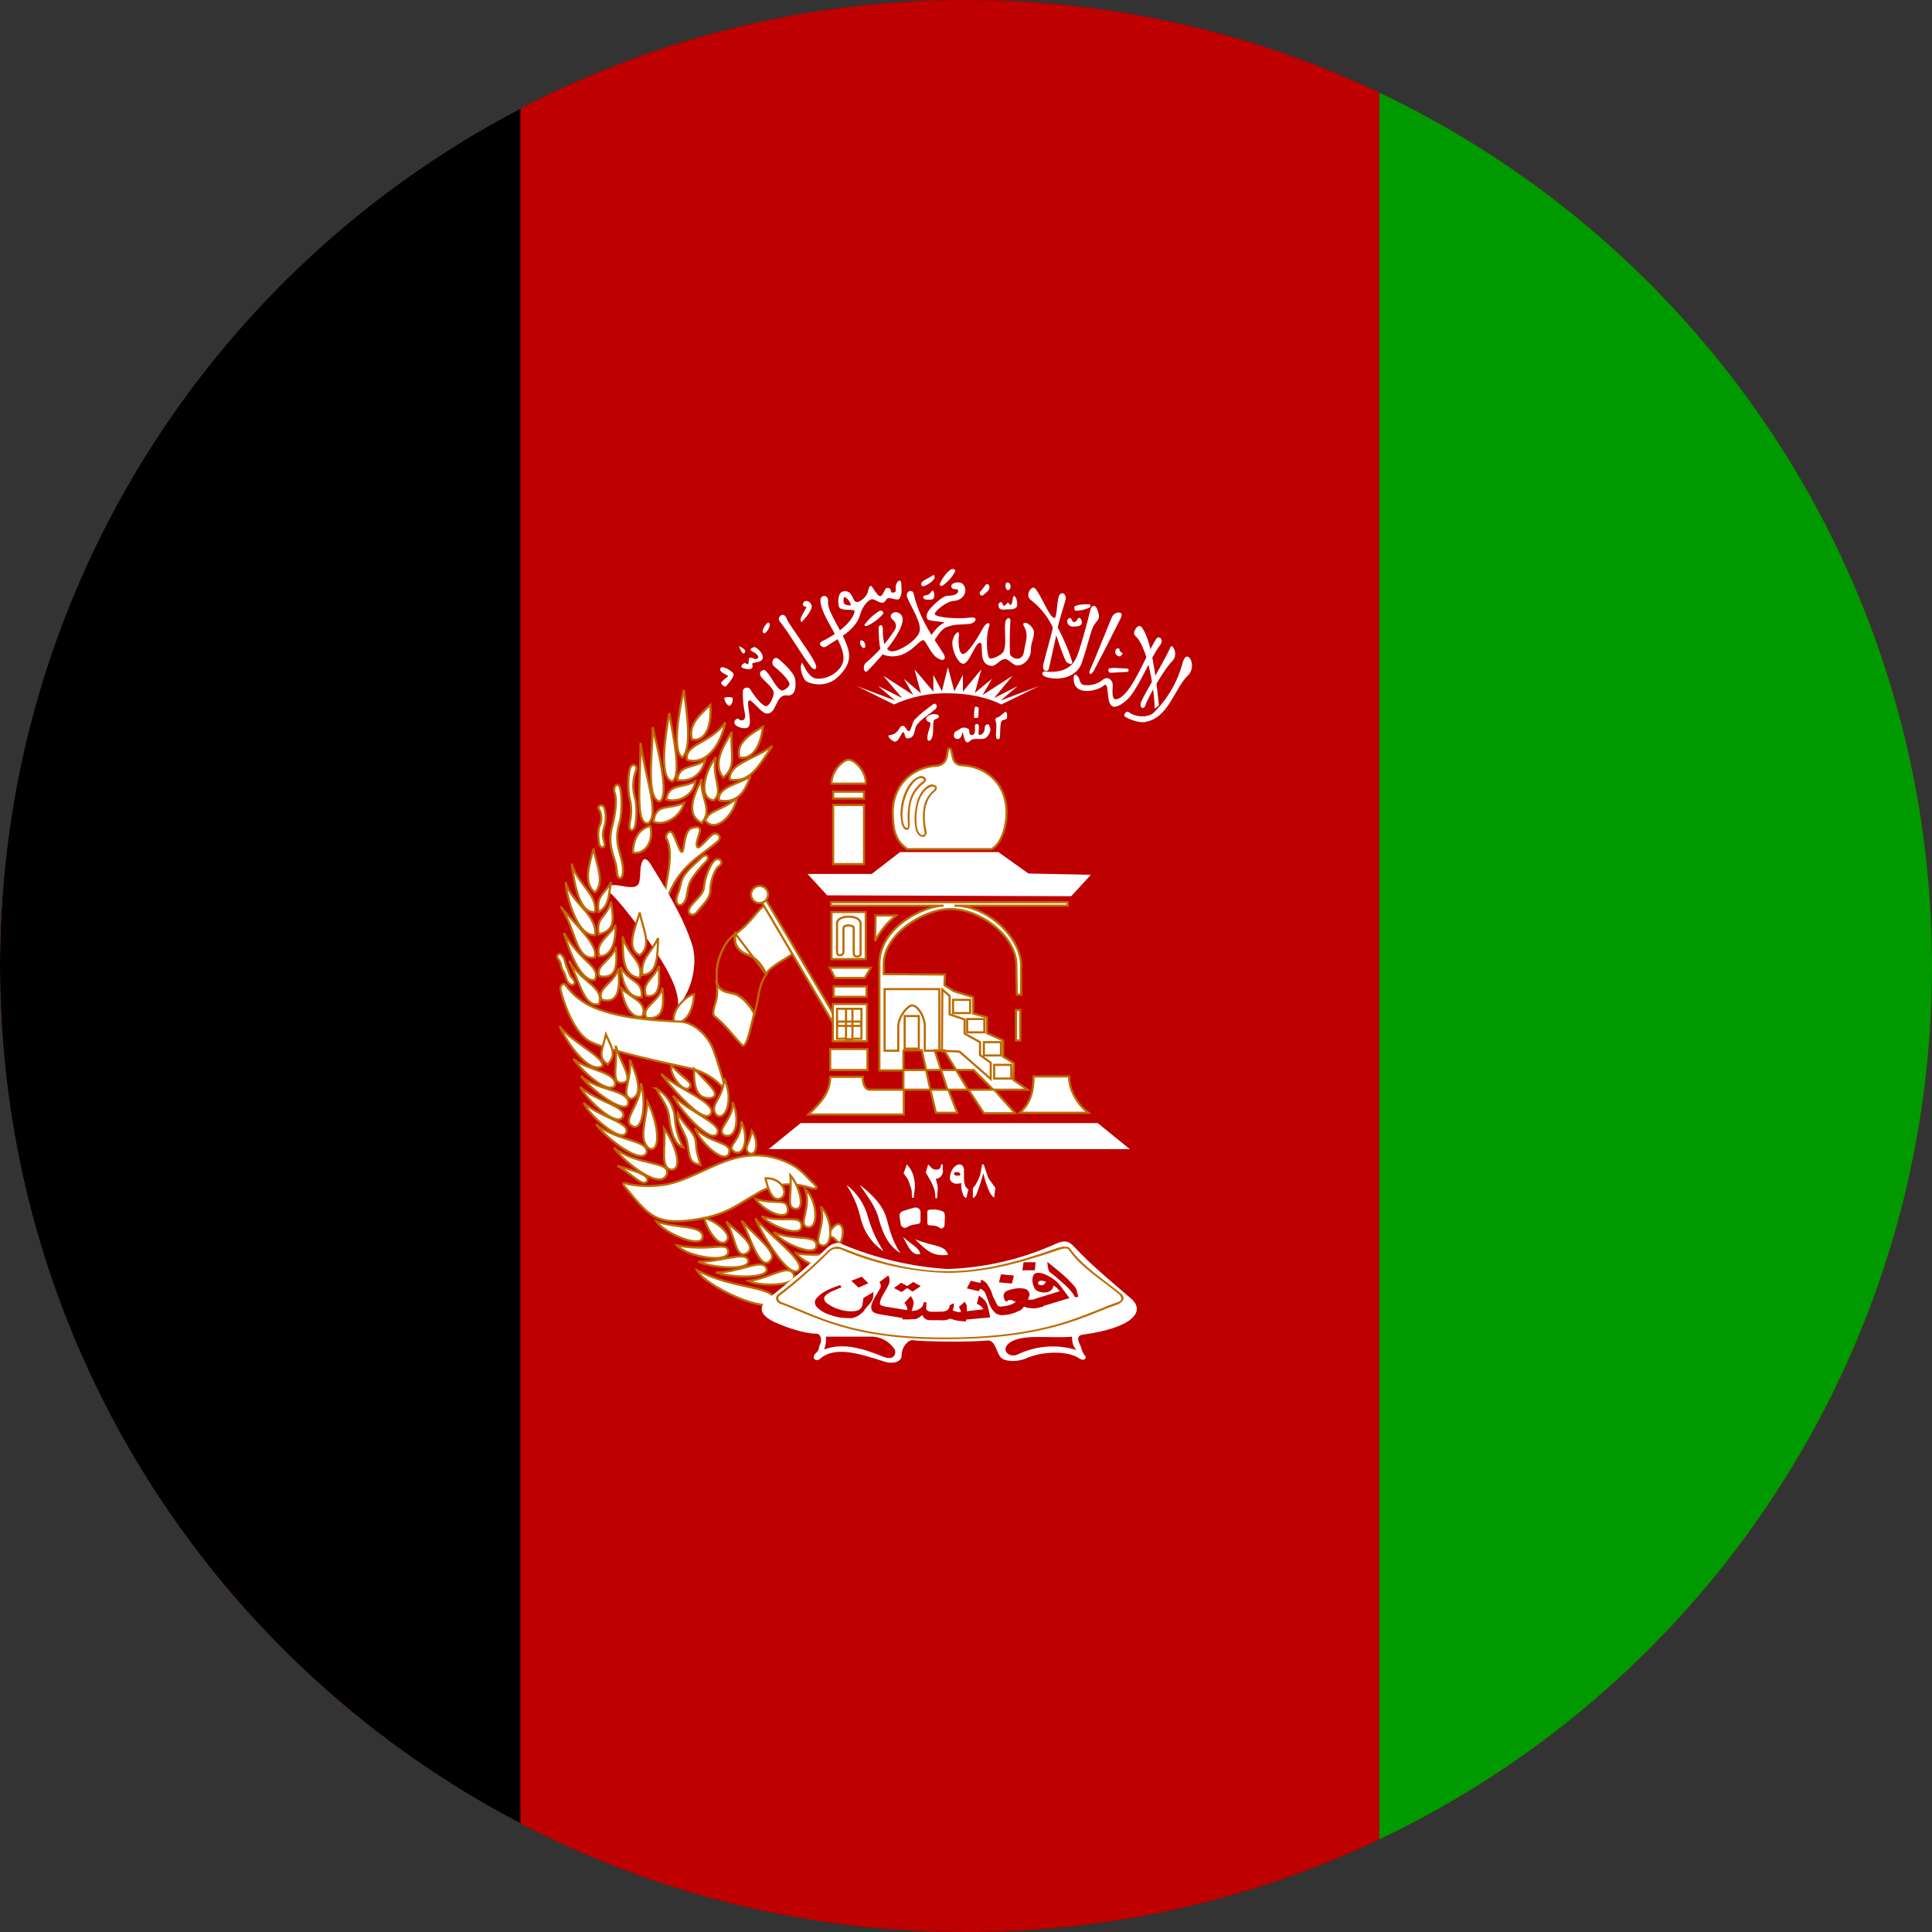 <svg width="40" height="40" viewBox="0 0 40 40" fill="none" xmlns="http://www.w3.org/2000/svg">
<rect x="0" y="0" width="40" height="40" fill="#333333" stroke="none"/>
<g clip-path="url(#clip0_769_6068)">
<path d="M0 20C0 8.954 8.954 0 20 0C31.046 0 40 8.954 40 20C40 31.046 31.046 40 20 40C8.954 40 0 31.046 0 20Z" fill="#E94E0F"/>
<g clip-path="url(#clip1_769_6068)">
<path fill-rule="evenodd" clip-rule="evenodd" d="M-7 0H46.333V40H-7V0Z" fill="black"/>
<path fill-rule="evenodd" clip-rule="evenodd" d="M28.558 0H46.333V40H28.558V0Z" fill="#009900"/>
<path fill-rule="evenodd" clip-rule="evenodd" d="M10.775 0H28.558V40H10.775V0Z" fill="#BF0000"/>
<path fill-rule="evenodd" clip-rule="evenodd" d="M21.398 22.286H22.133C22.133 22.569 22.311 22.871 22.532 23.039H21.114C21.336 22.844 21.398 22.596 21.398 22.286Z" fill="white" stroke="#BD6B00" stroke-width="0.044"/>
<path fill-rule="evenodd" clip-rule="evenodd" d="M16.719 18.094L17.126 18.537L22.178 18.555L22.585 18.112L21.292 18.085L20.671 17.642H18.633L18.048 18.094H16.719Z" fill="white"/>
<path fill-rule="evenodd" clip-rule="evenodd" d="M18.784 17.58H20.529C20.76 17.456 20.84 17.057 20.84 16.836C20.84 16.18 20.37 15.861 19.909 15.843C19.838 15.843 19.759 15.79 19.741 15.728C19.696 15.586 19.705 15.489 19.652 15.497C19.617 15.497 19.626 15.586 19.59 15.71C19.564 15.781 19.493 15.843 19.413 15.852C18.846 15.879 18.474 16.295 18.482 16.836C18.491 17.19 18.535 17.403 18.784 17.58Z" fill="white" stroke="#BD6B00" stroke-width="0.044"/>
<path fill-rule="evenodd" clip-rule="evenodd" d="M15.921 23.792H23.392L22.727 23.252H16.577L15.912 23.792H15.921Z" fill="white"/>
<path fill-rule="evenodd" clip-rule="evenodd" d="M19.351 21.745L19.484 22.153H19.794L19.546 21.745H19.351ZM19.173 22.153L19.262 22.561H19.616L19.484 22.153H19.173ZM19.794 22.153L20.042 22.561H20.565L20.157 22.153H19.794ZM16.736 23.075C17.011 22.817 17.188 22.605 17.188 22.295H17.862C17.862 22.472 17.924 22.569 18.021 22.561H18.704V22.162H18.207V19.973C18.19 19.193 19.147 18.75 19.537 18.75H17.206V18.679H22.107V18.75H19.758C20.458 18.75 21.132 19.415 21.141 19.973V20.593H21.052L21.043 19.982C21.043 19.37 20.272 18.803 19.652 18.821C19.12 18.83 18.287 19.344 18.296 19.973V20.168L19.563 20.177L19.555 20.398L19.75 20.522L20.148 20.646V20.983L20.432 21.063V21.391L20.769 21.541V21.878L20.99 22.011L20.981 22.357L21.274 22.561H20.582L21.017 23.048H20.37L20.051 22.561H19.634L19.82 23.039H19.377L19.262 22.561H18.713V23.075H16.745H16.736ZM18.704 21.745V22.153H19.173L19.085 21.745H18.695H18.704Z" fill="white" stroke="#BD6B00" stroke-width="0.044"/>
<path fill-rule="evenodd" clip-rule="evenodd" d="M18.73 21.036H19.023V21.71H18.73V21.036Z" stroke="#BD6B00" stroke-width="0.044"/>
<path fill-rule="evenodd" clip-rule="evenodd" d="M18.314 21.754H18.598V21.258C18.598 21.045 18.793 20.823 18.881 20.815C18.988 20.815 19.138 21.018 19.147 21.24V21.754H19.448V20.478H18.314V21.754V21.754ZM20.583 22.047H20.937V22.33H20.583V22.047ZM20.37 21.577H20.724V21.852H20.37V21.577ZM20.024 21.098H20.379V21.373H20.024V21.098ZM19.732 20.7H20.086V20.974H19.732V20.7Z" stroke="#BD6B00" stroke-width="0.044"/>
<path fill-rule="evenodd" clip-rule="evenodd" d="M19.493 21.754L19.865 21.772L20.512 22.339V22.002L20.29 21.843V21.577L19.971 21.4V21.107L19.661 21.001V20.62L19.51 20.487L19.502 21.763L19.493 21.754Z" stroke="#BD6B00" stroke-width="0.044"/>
<path fill-rule="evenodd" clip-rule="evenodd" d="M21.035 20.912H21.123V21.541H21.035V20.912Z" fill="white" stroke="#BD6B00" stroke-width="0.044"/>
<path fill-rule="evenodd" clip-rule="evenodd" d="M15.886 18.803C15.779 18.626 15.646 19.051 15.194 19.361C14.991 19.503 14.84 19.884 14.84 20.132C14.84 20.309 14.858 20.478 14.84 20.646C14.831 20.744 14.716 20.983 14.796 21.045C14.991 21.187 15.248 21.524 15.363 21.639C15.469 21.727 15.558 21.169 15.629 20.93C15.717 20.664 15.682 20.336 15.912 20.097C16.072 19.92 16.479 19.76 16.444 19.689L15.886 18.803Z" fill="white" stroke="#BD6B00" stroke-width="0.044"/>
<path fill-rule="evenodd" clip-rule="evenodd" d="M15.859 20.168C15.824 20.084 15.776 20.006 15.717 19.937C15.661 19.867 15.588 19.812 15.505 19.778C15.423 19.754 15.35 19.708 15.292 19.645C15.258 19.607 15.234 19.561 15.221 19.512C15.211 19.453 15.211 19.393 15.221 19.335L15.194 19.361C14.991 19.503 14.84 19.884 14.84 20.132C14.837 20.2 14.837 20.268 14.84 20.336C14.858 20.38 14.867 20.425 14.893 20.451L14.991 20.522L15.23 20.584C15.319 20.625 15.398 20.685 15.46 20.762C15.525 20.83 15.579 20.907 15.62 20.992L15.637 20.921C15.708 20.682 15.7 20.398 15.868 20.168H15.859Z" fill="#BF0000" stroke="#BD6B00" stroke-width="0.044"/>
<path d="M14.822 20.301C14.893 20.567 15.07 20.531 15.23 20.584C15.389 20.646 15.558 20.85 15.629 21.01M15.221 19.326C15.177 19.618 15.345 19.725 15.505 19.778C15.664 19.84 15.797 20.008 15.859 20.168L15.221 19.326Z" stroke="#BD6B00" stroke-width="0.044"/>
<path fill-rule="evenodd" clip-rule="evenodd" d="M15.735 18.626L15.824 18.573L17.392 21.222L17.304 21.276L15.735 18.617V18.626Z" fill="white" stroke="#BD6B00" stroke-width="0.044"/>
<path fill-rule="evenodd" clip-rule="evenodd" d="M15.903 18.519C15.903 18.566 15.885 18.611 15.851 18.645C15.818 18.678 15.773 18.697 15.726 18.697C15.679 18.697 15.634 18.678 15.601 18.645C15.568 18.611 15.549 18.566 15.549 18.519C15.549 18.472 15.568 18.427 15.601 18.394C15.634 18.361 15.679 18.342 15.726 18.342C15.773 18.342 15.818 18.361 15.851 18.394C15.885 18.427 15.903 18.472 15.903 18.519ZM17.25 16.392H17.888V16.534H17.25V16.392ZM17.25 16.667H17.888V17.89H17.25V16.667ZM17.215 16.224H17.924C17.942 15.985 17.702 15.728 17.569 15.728C17.428 15.737 17.206 15.994 17.215 16.224Z" fill="white" stroke="#BD6B00" stroke-width="0.044"/>
<path fill-rule="evenodd" clip-rule="evenodd" d="M19.014 16.082C18.881 16.135 18.775 16.286 18.713 16.463C18.651 16.641 18.624 16.844 18.659 17.004C18.659 17.066 18.686 17.101 18.704 17.137C18.721 17.163 18.739 17.181 18.757 17.181C18.784 17.181 18.81 17.181 18.819 17.155L18.837 17.084C18.828 16.907 18.828 16.747 18.863 16.605C18.903 16.448 18.997 16.309 19.129 16.215C19.156 16.198 19.165 16.171 19.173 16.153C19.173 16.13 19.163 16.108 19.147 16.091C19.111 16.065 19.058 16.056 19.014 16.082ZM19.032 16.118C19.067 16.1 19.102 16.118 19.12 16.127L19.129 16.144C19.129 16.153 19.129 16.162 19.102 16.18C18.966 16.28 18.869 16.424 18.828 16.587C18.791 16.75 18.782 16.918 18.801 17.084C18.801 17.103 18.795 17.122 18.784 17.137C18.784 17.137 18.784 17.146 18.766 17.137C18.766 17.137 18.748 17.137 18.73 17.11C18.713 17.077 18.701 17.041 18.695 17.004C18.668 16.844 18.695 16.649 18.757 16.472C18.819 16.313 18.916 16.171 19.023 16.118H19.032Z" fill="#BD6B00"/>
<path fill-rule="evenodd" clip-rule="evenodd" d="M19.244 16.251C19.112 16.313 19.023 16.454 18.979 16.623C18.932 16.793 18.922 16.972 18.952 17.146C18.97 17.261 19.041 17.323 19.094 17.323C19.12 17.332 19.147 17.323 19.165 17.296C19.183 17.27 19.191 17.243 19.183 17.208C19.147 17.066 19.138 16.906 19.156 16.756C19.183 16.605 19.244 16.472 19.351 16.392C19.377 16.366 19.395 16.348 19.395 16.322C19.396 16.312 19.395 16.302 19.392 16.293C19.389 16.284 19.384 16.276 19.377 16.268C19.342 16.242 19.289 16.233 19.244 16.251ZM19.262 16.295C19.298 16.277 19.333 16.286 19.351 16.295L19.36 16.322L19.333 16.357C19.274 16.405 19.224 16.464 19.188 16.531C19.151 16.598 19.128 16.671 19.12 16.747C19.094 16.906 19.112 17.075 19.138 17.208C19.147 17.243 19.138 17.261 19.138 17.279L19.094 17.288C19.067 17.288 19.005 17.243 18.988 17.137C18.961 16.986 18.97 16.791 19.014 16.632C19.058 16.472 19.147 16.339 19.262 16.295Z" fill="#BD6B00"/>
<path fill-rule="evenodd" clip-rule="evenodd" d="M17.215 18.883H17.924V19.858H17.215V18.883ZM17.259 20.425H17.942V20.637H17.259V20.425ZM17.242 20.788H17.951V21.559H17.242V20.788ZM17.189 21.719H17.96V22.153H17.189V21.719ZM17.286 20.247H17.906L18.03 20.035H17.18L17.286 20.247ZM18.119 19.485L18.128 18.954H18.553C18.37 19.096 18.222 19.278 18.119 19.485Z" fill="white" stroke="#BD6B00" stroke-width="0.044"/>
<path fill-rule="evenodd" clip-rule="evenodd" d="M17.33 19.707C17.33 19.822 17.463 19.778 17.463 19.716V19.22C17.463 19.131 17.676 19.149 17.676 19.211V19.742C17.676 19.831 17.827 19.822 17.818 19.742V19.122C17.818 18.927 17.33 18.936 17.33 19.113V19.707ZM17.33 20.886H17.835V21.506H17.33V20.886Z" stroke="#BD6B00" stroke-width="0.044"/>
<path fill-rule="evenodd" clip-rule="evenodd" d="M17.649 21.151H17.826V21.24H17.649V21.151ZM17.339 21.151H17.516V21.24H17.339V21.151ZM17.516 20.886H17.649V21.151H17.516V20.886ZM17.516 21.24H17.649V21.515H17.516V21.24ZM14.707 14.593C14.742 15.081 14.583 15.355 14.326 15.311C14.255 15.045 14.415 14.859 14.707 14.593ZM14.131 15.683C13.9 15.568 14.069 14.664 14.158 14.283C14.22 14.771 14.335 15.462 14.131 15.683Z" fill="white" stroke="#BD6B00" stroke-width="0.044"/>
<path fill-rule="evenodd" clip-rule="evenodd" d="M14.211 15.728C14.601 15.861 14.92 15.444 15.017 14.957C14.698 15.4 14.175 15.4 14.22 15.728H14.211ZM13.918 16.18C13.617 16.1 13.794 15.143 13.856 14.762C13.918 15.161 14.131 16.047 13.918 16.18ZM14.025 16.153C14.042 15.825 14.37 15.914 14.601 15.737C14.556 15.914 14.424 16.198 14.025 16.153ZM13.652 16.596C13.351 16.508 13.528 15.48 13.511 15.054C13.599 15.426 13.883 16.499 13.652 16.596ZM13.794 16.552C14.042 16.632 14.37 16.463 14.397 16.171C14.175 16.322 13.839 16.206 13.794 16.552Z" fill="white" stroke="#BD6B00" stroke-width="0.044"/>
<path fill-rule="evenodd" clip-rule="evenodd" d="M13.422 17.048C13.138 17.075 13.262 16.198 13.262 15.382C13.369 16.144 13.661 16.844 13.422 17.048Z" fill="white" stroke="#BD6B00" stroke-width="0.044"/>
<path fill-rule="evenodd" clip-rule="evenodd" d="M13.528 17.013C13.723 17.101 14.069 16.951 14.166 16.623C13.812 16.773 13.582 16.623 13.528 17.013ZM15.797 15.045C15.744 15.48 15.567 15.728 15.31 15.684C15.239 15.418 15.451 15.24 15.797 15.045ZM15.106 16.144C15.54 16.206 15.691 15.879 15.992 15.444C15.575 15.745 15.088 15.799 15.106 16.153V16.144Z" fill="white" stroke="#BD6B00" stroke-width="0.044"/>
<path fill-rule="evenodd" clip-rule="evenodd" d="M14.973 16.1C14.743 15.816 14.973 15.453 15.15 15.152C15.115 15.604 15.265 15.861 14.973 16.1ZM14.884 16.57C14.849 16.286 15.328 16.224 15.54 16.073C15.46 16.233 15.363 16.667 14.876 16.57H14.884Z" fill="white" stroke="#BD6B00" stroke-width="0.044"/>
<path fill-rule="evenodd" clip-rule="evenodd" d="M14.778 16.57C14.45 16.534 14.583 15.976 14.822 15.675C14.725 16.1 14.999 16.392 14.778 16.57Z" fill="white" stroke="#BD6B00" stroke-width="0.044"/>
<path fill-rule="evenodd" clip-rule="evenodd" d="M14.53 17.039C14.157 16.862 14.397 16.401 14.53 16.127C14.476 16.49 14.778 16.765 14.53 17.03V17.039Z" fill="white" stroke="#BD6B00" stroke-width="0.044"/>
<path fill-rule="evenodd" clip-rule="evenodd" d="M14.601 16.986C14.796 17.252 15.177 16.915 15.257 16.525C14.929 16.8 14.681 16.756 14.601 16.995V16.986ZM13.75 18.785C13.715 18.404 13.998 17.722 13.794 17.35C13.768 17.296 13.856 17.163 13.918 17.243C14.007 17.376 14.096 17.748 14.14 17.607C14.175 17.456 14.184 17.199 14.317 17.146C14.406 17.119 14.521 17.093 14.486 17.234C14.45 17.358 14.379 17.536 14.459 17.544C14.503 17.544 14.636 17.367 14.751 17.279C14.84 17.208 14.982 17.332 14.84 17.438C14.415 17.793 13.998 17.961 13.75 18.785ZM12.979 24.501C12.926 24.501 12.864 24.475 12.926 24.555C13.431 25.175 13.573 25.352 14.308 25.264C15.044 25.166 15.221 24.962 15.744 24.67C15.895 24.59 16.061 24.541 16.231 24.526C16.402 24.511 16.573 24.529 16.737 24.581C16.878 24.625 16.967 24.625 16.861 24.519C16.754 24.422 16.639 24.28 16.506 24.182C16.175 23.961 15.773 23.875 15.381 23.943C14.849 24.032 14.397 24.377 13.856 24.51C13.567 24.569 13.268 24.569 12.979 24.51V24.501ZM17.215 25.609C17.304 25.627 17.366 25.804 17.419 25.689C17.49 25.485 17.437 25.334 17.348 25.343C17.242 25.37 17.073 25.609 17.215 25.609Z" fill="white" stroke="#BD6B00" stroke-width="0.044"/>
<path fill-rule="evenodd" clip-rule="evenodd" d="M12.633 18.493C12.527 18.369 12.554 18.333 12.722 18.324C12.846 18.324 13.094 18.413 13.192 18.333C13.28 18.271 13.236 18.005 13.28 17.89C13.298 17.81 13.342 17.713 13.457 17.872C13.777 18.386 14.166 19.007 14.344 19.609C14.432 19.946 14.344 20.478 14.042 20.832C14.042 20.531 13.936 20.327 13.803 20.07C13.626 19.742 12.997 18.829 12.633 18.484V18.493Z" fill="white"/>
<path fill-rule="evenodd" clip-rule="evenodd" d="M13.954 21.187C14.308 21.187 14.37 20.717 14.37 20.584C14.193 20.62 13.892 20.912 13.954 21.187ZM17.011 25.786C17.259 25.84 17.25 25.237 16.993 24.98C17.109 25.37 16.816 25.724 17.002 25.777L17.011 25.786ZM16.905 25.777C16.922 26.061 16.196 25.742 16.019 25.512C16.444 25.698 16.887 25.547 16.905 25.777ZM16.595 25.37C16.621 25.645 15.974 25.396 15.77 25.184C16.205 25.326 16.568 25.139 16.595 25.361V25.37ZM16.71 25.405C16.967 25.467 16.922 24.838 16.674 24.625C16.798 25.042 16.515 25.343 16.71 25.405ZM16.444 25.024C16.701 25.086 16.55 24.546 16.364 24.333C16.4 24.723 16.276 24.998 16.453 25.024H16.444ZM16.311 25.024C16.338 25.308 15.832 25.095 15.637 24.82C16.063 24.953 16.284 24.794 16.311 25.024ZM16.178 24.803C16.338 24.687 16.169 24.377 15.85 24.395C15.886 24.581 15.992 24.918 16.178 24.803ZM17.419 26.105C17.428 26.389 16.71 26.247 16.479 25.946C16.94 26.035 17.392 25.875 17.41 26.105H17.419ZM14.547 25.591C14.574 25.875 13.785 25.556 13.59 25.29C14.007 25.432 14.521 25.361 14.547 25.591ZM15.026 25.707C15.194 25.591 14.858 25.29 14.583 25.219C14.618 25.405 14.849 25.822 15.026 25.715V25.707ZM15.079 25.91C15.097 26.167 14.237 26.026 14.016 25.786C14.751 25.919 15.053 25.689 15.079 25.91Z" fill="white" stroke="#BD6B00" stroke-width="0.044"/>
<path fill-rule="evenodd" clip-rule="evenodd" d="M15.487 26.079C15.576 26.318 14.751 26.256 14.459 26.123C14.929 26.123 15.416 25.91 15.487 26.079Z" fill="white" stroke="#BD6B00" stroke-width="0.044"/>
<path fill-rule="evenodd" clip-rule="evenodd" d="M15.868 26.256C15.957 26.469 15.194 26.469 14.822 26.345C15.319 26.345 15.779 26.043 15.868 26.256ZM16.426 26.371C16.568 26.628 15.753 26.646 15.496 26.522C15.957 26.46 16.311 26.167 16.426 26.371ZM15.478 25.937C15.221 26.096 15.239 25.618 15.035 25.29C15.354 25.582 15.655 25.786 15.478 25.937Z" fill="white" stroke="#BD6B00" stroke-width="0.044"/>
<path fill-rule="evenodd" clip-rule="evenodd" d="M15.939 26.114C15.726 26.3 15.549 25.645 15.354 25.272C15.673 25.627 16.134 25.955 15.939 26.105V26.114ZM16.542 26.291C16.364 26.504 15.833 25.671 15.638 25.228C15.93 25.574 16.683 26.114 16.542 26.291ZM16.028 26.93C15.939 27.249 14.592 26.628 14.432 26.3C15.212 26.708 16.045 26.619 16.028 26.921V26.93ZM11.712 20.389C11.676 20.345 11.588 20.389 11.605 20.487C11.632 20.62 11.827 21.302 12.164 21.532C12.403 21.71 13.67 21.985 14.237 22.108C14.556 22.171 14.813 22.33 15.026 22.578C14.953 22.284 14.865 21.994 14.76 21.71C14.654 21.444 14.37 21.16 14.069 21.151C13.528 21.125 12.819 21.081 12.297 20.859C12.06 20.759 11.854 20.597 11.703 20.389H11.712Z" fill="white" stroke="#BD6B00" stroke-width="0.044"/>
<path fill-rule="evenodd" clip-rule="evenodd" d="M14.84 23.092C15.017 23.216 15.203 22.764 14.991 22.33C14.982 22.747 14.654 22.888 14.84 23.092Z" fill="white" stroke="#BD6B00" stroke-width="0.044"/>
<path fill-rule="evenodd" clip-rule="evenodd" d="M15.008 23.509C15.248 23.58 15.319 23.154 15.168 22.817C15.194 23.181 14.787 23.402 15.008 23.509Z" fill="white" stroke="#BD6B00" stroke-width="0.044"/>
<path fill-rule="evenodd" clip-rule="evenodd" d="M15.194 23.846C15.425 23.961 15.505 23.526 15.345 23.216C15.363 23.615 15.017 23.739 15.194 23.837V23.846Z" fill="white" stroke="#BD6B00" stroke-width="0.044"/>
<path fill-rule="evenodd" clip-rule="evenodd" d="M15.097 23.872C15.008 24.138 14.477 23.633 14.388 23.358C14.716 23.686 15.159 23.642 15.097 23.863V23.872Z" fill="white" stroke="#BD6B00" stroke-width="0.044"/>
<path fill-rule="evenodd" clip-rule="evenodd" d="M14.858 23.456C14.751 23.721 14.087 23.012 13.936 22.685C14.264 23.012 14.929 23.261 14.858 23.447V23.456Z" fill="white" stroke="#BD6B00" stroke-width="0.044"/>
<path fill-rule="evenodd" clip-rule="evenodd" d="M14.725 23.039C14.618 23.349 13.901 22.525 13.688 22.233C14.043 22.552 14.805 22.817 14.725 23.039ZM14.698 22.738C14.964 22.684 14.689 22.472 14.37 22.126C14.361 22.49 14.415 22.747 14.698 22.738Z" fill="white" stroke="#BD6B00" stroke-width="0.044"/>
<path fill-rule="evenodd" clip-rule="evenodd" d="M14.264 22.525C14.379 22.41 14.166 22.357 13.9 22.055C13.856 22.259 14.149 22.631 14.273 22.525H14.264ZM15.505 23.872C15.646 23.961 15.735 23.668 15.566 23.411C15.522 23.695 15.38 23.766 15.505 23.872ZM12.474 22.073C12.181 22.25 11.711 21.541 11.587 21.249C11.844 21.586 12.527 21.887 12.474 22.073Z" fill="white" stroke="#BD6B00" stroke-width="0.044"/>
<path fill-rule="evenodd" clip-rule="evenodd" d="M12.731 22.481C12.562 22.658 12.048 22.171 11.871 21.922C12.137 22.162 12.802 22.188 12.731 22.481Z" fill="white" stroke="#BD6B00" stroke-width="0.044"/>
<path fill-rule="evenodd" clip-rule="evenodd" d="M13.006 22.853C12.952 23.101 12.208 22.543 12.031 22.277C12.35 22.587 13.059 22.561 13.006 22.853Z" fill="white" stroke="#BD6B00" stroke-width="0.044"/>
<path fill-rule="evenodd" clip-rule="evenodd" d="M12.89 23.128C12.775 23.349 12.164 22.791 12.013 22.507C12.394 22.826 12.988 22.906 12.899 23.128H12.89ZM12.58 22.038C12.766 21.834 12.687 21.736 12.545 21.417C12.474 21.745 12.359 21.878 12.58 22.038ZM12.837 22.419C13.192 22.436 12.837 22.011 12.748 21.648C12.784 22.055 12.66 22.383 12.837 22.419Z" fill="white" stroke="#BD6B00" stroke-width="0.044"/>
<path fill-rule="evenodd" clip-rule="evenodd" d="M13.059 22.755C13.298 22.702 13.236 22.357 13.041 21.94C13.085 22.392 12.837 22.649 13.059 22.755ZM12.97 23.438C12.881 23.704 12.19 23.083 12.084 22.835C12.438 23.137 13.032 23.234 12.97 23.438Z" fill="white" stroke="#BD6B00" stroke-width="0.044"/>
<path fill-rule="evenodd" clip-rule="evenodd" d="M13.387 23.863C13.289 24.129 12.562 23.58 12.341 23.278C12.775 23.633 13.44 23.597 13.387 23.863Z" fill="white" stroke="#BD6B00" stroke-width="0.044"/>
<path fill-rule="evenodd" clip-rule="evenodd" d="M13.812 24.297C13.697 24.678 12.935 24.067 12.713 23.766C13.192 24.138 13.865 24.032 13.812 24.297ZM13.103 23.323C13.307 23.42 13.387 22.844 13.271 22.428C13.271 22.871 12.855 23.207 13.094 23.314L13.103 23.323Z" fill="white" stroke="#BD6B00" stroke-width="0.044"/>
<path fill-rule="evenodd" clip-rule="evenodd" d="M13.449 23.784C13.697 23.854 13.626 23.225 13.404 22.809C13.378 23.225 13.2 23.606 13.449 23.784ZM13.892 24.218C14.158 24.227 13.98 23.677 13.75 23.367C13.785 23.766 13.661 24.165 13.892 24.218ZM13.404 24.448C13.316 24.59 13.121 24.333 12.784 24.138C13.085 24.227 13.44 24.315 13.404 24.448ZM13.245 19.778C13.511 19.583 13.307 19.228 13.245 18.892C13.156 19.211 12.944 19.636 13.245 19.778ZM13.245 20.247C12.846 20.203 12.908 19.707 12.89 19.388C13.014 19.822 13.333 19.893 13.245 20.256V20.247ZM13.298 20.185C13.626 20.168 13.608 19.796 13.626 19.423C13.457 19.769 13.271 19.822 13.298 20.185Z" fill="white" stroke="#BD6B00" stroke-width="0.044"/>
<path fill-rule="evenodd" clip-rule="evenodd" d="M13.289 20.646C13.023 20.673 12.899 20.416 12.846 20.026C13.085 20.389 13.298 20.274 13.289 20.646ZM13.378 20.62C13.706 20.664 13.643 20.283 13.643 19.999C13.537 20.265 13.271 20.354 13.378 20.62Z" fill="white" stroke="#BD6B00" stroke-width="0.044"/>
<path fill-rule="evenodd" clip-rule="evenodd" d="M12.864 20.46C12.89 20.708 13.05 21.134 13.307 21.036C13.404 20.735 13.076 20.673 12.864 20.46Z" fill="white" stroke="#BD6B00" stroke-width="0.044"/>
<path fill-rule="evenodd" clip-rule="evenodd" d="M13.378 21.063C13.271 20.85 13.644 20.735 13.714 20.451C13.759 20.859 13.723 21.125 13.378 21.072V21.063ZM12.323 18.475C12.527 18.262 12.35 17.908 12.288 17.571C12.199 17.89 12.066 18.316 12.323 18.475ZM12.323 18.883C11.969 18.927 11.88 18.2 11.836 17.881C11.96 18.316 12.367 18.502 12.323 18.892V18.883ZM12.394 18.883C12.642 18.75 12.589 18.466 12.66 18.262C12.5 18.519 12.341 18.555 12.394 18.883Z" fill="white" stroke="#BD6B00" stroke-width="0.044"/>
<path fill-rule="evenodd" clip-rule="evenodd" d="M12.314 19.361C11.951 19.388 11.729 18.581 11.712 18.262C11.827 18.697 12.367 18.927 12.323 19.361H12.314ZM12.394 19.343C12.748 19.264 12.704 19.033 12.651 18.67C12.536 19.042 12.341 18.962 12.394 19.343Z" fill="white" stroke="#BD6B00" stroke-width="0.044"/>
<path fill-rule="evenodd" clip-rule="evenodd" d="M12.314 19.822C11.906 19.893 11.933 19.237 11.605 18.767C11.889 19.122 12.403 19.565 12.314 19.822ZM12.403 19.796C12.722 19.813 12.757 19.344 12.74 19.149C12.66 19.344 12.296 19.521 12.412 19.804L12.403 19.796Z" fill="white" stroke="#BD6B00" stroke-width="0.044"/>
<path fill-rule="evenodd" clip-rule="evenodd" d="M11.676 19.317C11.827 19.822 12.049 20.327 12.314 20.292C12.447 19.999 12.057 19.964 11.676 19.317Z" fill="white" stroke="#BD6B00" stroke-width="0.044"/>
<path fill-rule="evenodd" clip-rule="evenodd" d="M12.412 20.212C12.305 19.991 12.678 19.884 12.748 19.601C12.793 20.008 12.757 20.274 12.412 20.212ZM11.783 19.893C12.004 20.345 12.101 20.868 12.403 20.788C12.518 20.434 12.066 20.363 11.783 19.893Z" fill="white" stroke="#BD6B00" stroke-width="0.044"/>
<path fill-rule="evenodd" clip-rule="evenodd" d="M12.465 20.708C12.332 20.46 12.704 20.38 12.802 20.052C12.846 20.478 12.802 20.788 12.465 20.7V20.708ZM13.103 17.651C13.316 17.704 13.546 17.465 13.466 17.101C13.218 17.155 13.112 17.385 13.103 17.651ZM12.403 17.465C12.421 17.571 12.553 17.58 12.509 17.429C12.476 17.332 12.476 17.226 12.509 17.128C12.552 16.995 12.552 16.853 12.509 16.72C12.474 16.632 12.35 16.685 12.403 16.756C12.456 16.836 12.465 17.004 12.421 17.084C12.367 17.199 12.385 17.35 12.403 17.465ZM14.432 18.883C14.344 18.998 14.175 18.918 14.308 18.75C14.415 18.617 14.574 18.502 14.574 18.36C14.592 18.183 14.689 17.917 14.787 17.819C14.884 17.722 14.999 17.855 14.893 17.926C14.778 17.997 14.698 18.316 14.707 18.44C14.698 18.617 14.53 18.75 14.432 18.883ZM14.166 18.679C14.078 18.803 13.954 18.723 14.025 18.528C14.087 18.395 14.095 18.218 14.166 18.121C14.273 17.97 14.432 17.846 14.53 17.748C14.636 17.66 14.707 17.748 14.618 17.837C14.51 17.945 14.412 18.064 14.326 18.192C14.202 18.386 14.255 18.546 14.166 18.679ZM12.775 18.041C12.766 18.218 12.908 18.253 12.899 18.005C12.899 17.739 12.704 17.491 12.81 17.093C12.881 16.898 12.881 16.534 12.846 16.348C12.81 16.153 12.669 16.277 12.731 16.428C12.784 16.605 12.722 16.924 12.678 17.093C12.545 17.571 12.784 17.802 12.766 18.041H12.775ZM13.156 17.066C13.138 17.234 12.997 17.243 13.041 17.022C13.076 16.844 13.076 16.703 13.041 16.552C12.988 16.366 13.005 16.047 13.041 15.914C13.085 15.772 13.218 15.852 13.165 15.958C13.103 16.126 13.094 16.308 13.138 16.481C13.192 16.658 13.183 16.907 13.156 17.075V17.066ZM11.774 20.354C11.845 20.434 11.951 20.38 11.862 20.265C11.774 20.177 11.8 20.159 11.747 20.052C11.694 19.928 11.703 19.866 11.641 19.787C11.579 19.698 11.499 19.787 11.552 19.849C11.623 19.937 11.605 19.991 11.641 20.07C11.729 20.203 11.703 20.274 11.774 20.354ZM13.582 22.534C13.69 22.594 13.782 22.679 13.85 22.783C13.918 22.886 13.96 23.005 13.972 23.128C13.981 23.348 14.041 23.564 14.149 23.757C13.972 23.713 13.883 23.429 13.856 23.154C13.83 22.871 13.679 22.756 13.59 22.534H13.582ZM14.034 23.057C14.184 23.331 14.388 23.438 14.406 23.642C14.423 23.881 14.441 23.89 14.503 24.12C14.326 24.076 14.282 24.058 14.237 23.704C14.211 23.456 14.007 23.287 14.034 23.057Z" fill="white" stroke="#BD6B00" stroke-width="0.044"/>
<path fill-rule="evenodd" clip-rule="evenodd" d="M18.695 25.609C18.784 25.769 18.872 26.008 19.05 25.964C19.05 25.848 18.863 25.76 18.695 25.609ZM18.961 25.662C19.289 25.804 19.581 25.769 19.626 25.981C19.307 26.017 19.183 25.893 18.952 25.662H18.961ZM17.534 24.537C17.754 24.708 17.91 24.948 17.977 25.219C18.049 25.464 18.156 25.697 18.296 25.91C18.066 25.756 17.899 25.523 17.827 25.255C17.765 24.989 17.685 24.785 17.534 24.546V24.537ZM17.809 24.537C18.057 24.732 18.288 24.962 18.358 25.237C18.429 25.494 18.474 25.689 18.642 25.946C18.376 25.777 18.279 25.529 18.199 25.255C18.137 24.989 17.977 24.794 17.809 24.546V24.537ZM18.624 25.184C18.621 25.162 18.625 25.139 18.636 25.119C18.648 25.1 18.665 25.085 18.686 25.077C18.762 25.051 18.839 25.027 18.917 25.006C19.005 24.98 19.058 25.042 19.058 25.086V25.263C19.058 25.326 19.041 25.334 18.996 25.343C18.934 25.352 18.846 25.361 18.784 25.405C18.731 25.441 18.677 25.414 18.651 25.361L18.624 25.184ZM19.564 25.184C19.564 25.131 19.546 25.086 19.51 25.077C19.443 25.049 19.37 25.037 19.298 25.042C19.209 25.042 19.2 25.06 19.2 25.095V25.281C19.2 25.352 19.2 25.352 19.236 25.37C19.298 25.37 19.395 25.37 19.457 25.423C19.502 25.45 19.546 25.423 19.555 25.37L19.564 25.184Z" fill="white"/>
<path fill-rule="evenodd" clip-rule="evenodd" d="M22.195 27.674C22.195 27.78 22.213 27.869 22.284 27.949C21.879 27.826 21.442 27.861 21.061 28.046C20.902 28.117 20.707 27.957 20.893 27.807C21.159 27.603 21.752 27.718 22.195 27.674ZM17.1 27.674C17.108 27.764 17.095 27.855 17.064 27.94C17.454 27.789 17.871 27.922 18.27 28.082C18.535 28.197 18.562 27.993 18.518 27.931C18.469 27.857 18.403 27.795 18.326 27.75C18.249 27.706 18.163 27.68 18.075 27.674H17.1ZM17.436 25.751C17.321 25.706 17.197 25.751 17.082 25.875C16.701 26.247 16.249 26.61 15.886 26.903C15.753 27.018 15.62 27.231 16.187 27.435C16.213 27.452 16.63 27.612 16.896 27.612C17.011 27.612 17.011 27.771 16.985 27.816C16.94 27.904 16.976 27.94 16.887 28.02C16.79 28.108 16.887 28.206 16.976 28.135C17.295 27.851 17.826 28.037 18.332 28.197C18.456 28.232 18.668 28.223 18.668 28.055C18.668 27.878 18.801 27.754 18.881 27.745C19.094 27.78 20.122 27.789 20.432 27.754C20.609 27.727 20.627 28.011 20.724 28.108C20.795 28.188 21.052 28.206 21.238 28.126C21.593 27.966 22.125 27.966 22.346 28.126C22.435 28.188 22.515 28.126 22.461 28.064C22.39 27.975 22.399 27.922 22.364 27.851C22.275 27.674 22.346 27.639 22.435 27.63C23.41 27.497 23.729 27.169 23.427 26.894C23.037 26.557 22.612 26.212 22.24 25.813C22.134 25.706 22.063 25.662 21.859 25.751C21.153 26.071 20.391 26.248 19.617 26.274C18.866 26.225 18.129 26.052 17.436 25.76V25.751Z" fill="white"/>
<path fill-rule="evenodd" clip-rule="evenodd" d="M22.027 25.804L21.885 25.84C21.088 26.123 20.361 26.318 19.608 26.318C18.872 26.318 18.101 26.105 17.401 25.822C17.358 25.807 17.311 25.807 17.268 25.822C17.224 25.831 17.18 25.857 17.153 25.884C16.825 26.211 16.476 26.516 16.107 26.797C16.045 26.841 16.054 26.956 16.151 26.992C16.887 27.258 17.605 27.745 19.661 27.727C21.744 27.709 22.479 27.231 23.135 27.009C23.179 26.992 23.224 26.965 23.25 26.921C23.256 26.91 23.261 26.898 23.262 26.886C23.264 26.874 23.262 26.862 23.259 26.85C23.247 26.822 23.229 26.798 23.206 26.779C22.825 26.469 22.426 26.221 22.16 25.857C22.134 25.813 22.08 25.804 22.027 25.813V25.804ZM22.027 25.848C22.071 25.848 22.116 25.848 22.125 25.875C22.39 26.256 22.807 26.495 23.179 26.805L23.215 26.867C23.217 26.873 23.218 26.879 23.218 26.885C23.218 26.891 23.217 26.897 23.215 26.903C23.206 26.93 23.162 26.956 23.126 26.965C22.453 27.195 21.735 27.674 19.67 27.692C17.614 27.709 16.905 27.222 16.169 26.956C16.098 26.921 16.107 26.85 16.134 26.832C16.506 26.549 16.86 26.23 17.18 25.91C17.207 25.885 17.241 25.866 17.277 25.857H17.383C18.084 26.162 18.836 26.33 19.599 26.354C20.37 26.354 21.105 26.159 21.903 25.884C21.946 25.867 21.991 25.855 22.036 25.848H22.027Z" fill="#BD6B00"/>
<path fill-rule="evenodd" clip-rule="evenodd" d="M16.985 12.431C16.985 12.307 17.162 12.298 17.144 12.466C17.117 12.67 17.543 13.202 17.578 13.53C17.605 13.752 17.445 13.938 17.295 14.062C17.208 14.123 17.106 14.16 17 14.168C16.893 14.175 16.787 14.154 16.692 14.106C16.612 14.035 16.541 13.813 16.604 13.725C16.621 13.698 16.719 14.053 16.931 14.053C17.224 14.053 17.463 13.831 17.463 13.636C17.481 13.3 16.993 12.768 16.985 12.431ZM17.826 13.264C17.88 13.229 17.951 13.379 17.897 13.415C17.853 13.441 17.764 13.3 17.826 13.255V13.264ZM17.959 12.954C17.933 12.972 17.889 12.954 17.897 12.936C17.983 12.818 18.091 12.718 18.216 12.644C18.252 12.626 18.305 12.679 18.287 12.706C18.197 12.811 18.085 12.896 17.959 12.954ZM19.076 12.068C19.103 12.014 19.262 11.953 19.306 11.917C19.342 11.873 19.36 11.953 19.342 11.979C19.315 12.041 19.174 12.13 19.111 12.139C19.085 12.139 19.058 12.103 19.076 12.077V12.068ZM19.457 12.094C19.504 11.976 19.58 11.873 19.679 11.793C19.723 11.766 19.794 11.793 19.776 11.828C19.716 11.946 19.628 12.046 19.519 12.121C19.492 12.148 19.448 12.121 19.457 12.094ZM19.129 12.334C19.103 12.351 19.12 12.396 19.138 12.405C19.191 12.422 19.271 12.422 19.315 12.405C19.369 12.369 19.342 12.148 19.271 12.263C19.218 12.334 19.182 12.316 19.129 12.334ZM18.482 12.83C18.367 12.741 18.518 12.617 18.633 12.706C18.872 12.883 18.278 13.574 17.959 13.893C17.897 13.955 17.844 13.805 17.924 13.725C18.155 13.532 18.355 13.305 18.518 13.051C18.553 13.007 18.58 12.91 18.482 12.83ZM19.838 12.245C19.847 12.156 19.696 12.245 19.696 12.13C19.696 12.068 19.865 12.023 19.936 12.094C20.051 12.218 19.962 12.422 19.758 12.44C19.599 12.44 19.315 12.679 19.36 12.723C19.404 12.786 19.838 12.821 20.095 12.786C20.255 12.759 20.219 12.901 20.06 12.918C19.9 12.936 19.776 12.918 19.634 12.972C19.457 13.016 19.386 13.238 19.289 13.326C19.271 13.344 19.218 13.255 19.235 13.22C19.306 13.113 19.413 12.954 19.537 12.901C19.608 12.874 19.324 12.865 19.235 12.839C19.165 12.821 19.182 12.723 19.209 12.67C19.244 12.599 19.51 12.325 19.625 12.334C19.723 12.334 19.829 12.307 19.838 12.245ZM20.281 12.263C20.334 12.218 20.37 12.148 20.414 12.103C20.441 12.077 20.494 12.103 20.485 12.174C20.476 12.236 20.396 12.28 20.352 12.325C20.308 12.351 20.264 12.289 20.29 12.263H20.281ZM20.857 12.059C20.937 12.059 20.946 12.201 20.875 12.218C20.822 12.236 20.786 12.068 20.857 12.059ZM20.671 12.502C20.671 12.635 20.733 12.626 20.848 12.617C20.964 12.617 21.061 12.617 21.061 12.511C21.061 12.396 20.999 12.289 20.973 12.369C20.964 12.44 20.946 12.564 20.902 12.511C20.866 12.466 20.884 12.458 20.813 12.528C20.769 12.573 20.769 12.511 20.742 12.475C20.724 12.449 20.671 12.493 20.671 12.511V12.502ZM19.856 13.14C19.829 13.308 19.856 13.539 19.936 13.539C20.042 13.539 20.255 13.184 20.361 12.989C20.423 12.883 20.52 12.865 20.476 12.98C20.414 13.149 20.423 13.512 20.476 13.619C20.512 13.672 20.742 13.565 20.777 13.486C20.848 13.335 20.786 13.06 20.813 12.892C20.822 12.786 20.928 12.759 20.919 12.865C20.905 13.087 20.902 13.308 20.91 13.53C20.91 13.619 21.168 13.743 21.203 13.477C21.221 13.317 21.309 13.149 21.203 12.972C21.132 12.856 21.3 12.865 21.389 13.025C21.451 13.131 21.336 13.308 21.345 13.441C21.345 13.654 21.185 13.778 21.07 13.778C20.964 13.778 20.893 13.645 20.804 13.645C20.715 13.645 20.609 13.796 20.538 13.787C20.219 13.769 20.388 13.317 20.29 13.308C20.184 13.308 20.069 13.752 19.936 13.743C19.812 13.725 19.67 13.37 19.732 13.229C19.776 13.087 19.865 13.051 19.856 13.14ZM21.354 12.431C21.203 12.342 21.354 12.103 21.433 12.183C21.575 12.36 21.717 12.759 21.823 12.794C21.885 12.812 21.876 12.493 21.921 12.351C21.956 12.236 22.08 12.271 22.063 12.413C22.054 12.458 21.885 12.98 21.903 12.998C22.021 13.219 22.119 13.451 22.195 13.69C22.222 13.796 22.098 13.725 22.08 13.707C22 13.583 21.868 13.131 21.868 13.158L21.717 13.84C21.699 13.929 21.566 13.911 21.602 13.752C21.628 13.627 21.805 13.016 21.797 12.989C21.695 12.771 21.543 12.579 21.354 12.431Z" fill="white"/>
<path fill-rule="evenodd" clip-rule="evenodd" d="M21.619 13.902C21.584 13.902 21.513 13.991 21.726 14.035C22 14.088 22.311 13.991 22.399 13.716C22.515 13.388 22.577 13.078 22.639 12.963C22.709 12.83 22.798 12.839 22.727 12.644C22.683 12.493 22.594 12.537 22.577 12.617C22.532 12.821 22.346 13.503 22.284 13.618C22.178 13.849 21.956 13.938 21.619 13.902Z" fill="white"/>
<path fill-rule="evenodd" clip-rule="evenodd" d="M22.187 12.821C22.151 12.759 22.08 12.821 22.098 12.883C22.102 12.908 22.115 12.931 22.135 12.947C22.154 12.963 22.179 12.972 22.204 12.972C22.266 12.972 22.399 12.98 22.399 12.883C22.399 12.812 22.337 12.75 22.302 12.83C22.258 12.901 22.213 12.892 22.187 12.83V12.821ZM22.249 12.555C22.231 12.573 22.249 12.653 22.275 12.644C22.377 12.645 22.477 12.62 22.568 12.573C22.585 12.555 22.577 12.511 22.55 12.511C22.461 12.511 22.32 12.511 22.249 12.555ZM23.029 12.759C23.099 12.653 23.277 12.644 23.206 12.794C23.024 13.16 22.838 13.523 22.648 13.884C22.577 14.008 22.523 13.947 22.577 13.849C22.639 13.725 23.011 12.786 23.029 12.759Z" fill="white"/>
<path fill-rule="evenodd" clip-rule="evenodd" d="M22.346 14.062C22.328 13.991 22.213 13.884 22.231 14.079C22.249 14.416 22.718 14.31 22.851 14.195C22.984 14.079 22.878 14.576 23.046 14.629C23.135 14.655 23.312 14.531 23.401 14.416C23.64 14.106 23.799 13.654 24.021 13.353C24.11 13.229 23.977 13.14 23.932 13.238C23.72 13.574 23.472 14.265 23.197 14.443C22.975 14.585 23.046 14.265 23.037 14.159C23.028 14.088 22.94 13.982 22.825 14.079C22.732 14.154 22.615 14.191 22.497 14.186C22.435 14.186 22.373 14.186 22.346 14.062Z" fill="white"/>
<path fill-rule="evenodd" clip-rule="evenodd" d="M23.179 13.441C23.179 13.415 23.082 13.406 23.09 13.503C23.09 13.574 23.179 13.592 23.188 13.592C23.321 13.486 23.161 13.539 23.179 13.432V13.441ZM22.975 13.831C22.949 13.831 22.922 13.92 22.993 13.929L23.339 13.911C23.374 13.911 23.392 13.831 23.303 13.84C23.197 13.84 23.064 13.813 22.975 13.84V13.831ZM17.481 12.36C17.525 12.36 17.623 12.484 17.614 12.528C17.614 12.546 17.507 12.528 17.481 12.502C17.454 12.475 17.463 12.36 17.481 12.36ZM17.011 13.282C16.922 13.335 17.029 13.432 17.1 13.388C17.348 13.22 17.72 13.051 17.809 12.723C17.835 12.617 17.933 12.449 18.03 12.413C18.119 12.369 18.261 12.582 18.349 12.413C18.402 12.325 18.589 12.475 18.633 12.378C18.686 12.263 18.66 12.201 18.66 12.077C18.66 12.006 18.597 11.988 18.553 12.103C18.535 12.156 18.553 12.21 18.544 12.245C18.526 12.263 18.491 12.28 18.456 12.263C18.438 12.245 18.456 12.201 18.402 12.174C18.385 12.174 18.349 12.165 18.332 12.192C18.27 12.307 18.243 12.413 18.145 12.28C18.066 12.192 18.021 12.006 17.968 12.254C17.951 12.342 17.818 12.466 17.738 12.466C17.64 12.466 17.667 12.201 17.454 12.245C17.339 12.271 17.348 12.484 17.366 12.555C17.392 12.67 17.72 12.591 17.694 12.662C17.64 12.901 17.304 13.14 17.011 13.282ZM14.999 14.452C14.991 14.496 15.044 14.602 15.097 14.611C15.15 14.611 15.185 14.496 15.168 14.452C15.15 14.425 15.008 14.425 14.999 14.452ZM15.292 14.886C15.256 14.85 15.15 14.948 15.239 15.019C15.283 15.063 15.46 15.116 15.505 15.037C15.575 14.93 15.443 14.549 15.505 14.505C15.549 14.46 15.753 14.753 15.859 14.771C16.098 14.806 16.036 14.363 16.302 14.398C16.471 14.416 16.488 14.204 16.462 14.062C16.444 13.929 16.231 13.743 16.134 13.654C16.01 13.548 15.948 13.743 16.027 13.796C16.134 13.884 16.32 14.053 16.346 14.159C16.355 14.212 16.222 14.319 16.169 14.292C16.045 14.221 15.939 13.938 15.832 13.876C15.797 13.858 15.708 13.902 15.744 13.991C15.797 14.088 16.01 14.23 16.018 14.336C16.027 14.425 15.93 14.62 15.859 14.62C15.779 14.62 15.593 14.381 15.531 14.265C15.496 14.221 15.398 14.221 15.38 14.301C15.375 14.465 15.39 14.628 15.425 14.788C15.443 14.93 15.345 14.939 15.292 14.886ZM14.937 14.124C14.902 14.159 15.008 14.23 15.026 14.212C15.061 14.177 15.212 14.008 15.185 13.947C15.159 13.893 14.955 13.769 14.92 13.831C14.858 13.929 15.115 13.982 15.07 14.008C15.021 14.04 14.976 14.079 14.937 14.124ZM15.301 13.379C15.301 13.379 15.372 13.601 15.425 13.503C15.46 13.441 15.301 13.379 15.301 13.379ZM15.407 13.734C15.389 13.734 15.318 13.796 15.363 13.822C15.434 13.858 15.62 13.893 15.575 13.76C15.549 13.681 15.859 13.76 15.779 13.548C15.747 13.482 15.694 13.429 15.629 13.397C15.593 13.397 15.496 13.441 15.558 13.477C15.602 13.495 15.735 13.574 15.691 13.627C15.629 13.681 15.593 13.601 15.522 13.619C15.487 13.619 15.513 13.725 15.487 13.752C15.487 13.769 15.425 13.716 15.407 13.725V13.734ZM15.895 12.892C15.84 12.937 15.802 13 15.788 13.069C15.788 13.087 15.815 13.122 15.832 13.113C15.887 13.072 15.925 13.012 15.939 12.945C15.939 12.918 15.921 12.874 15.895 12.892ZM16.143 12.865C16.072 12.777 16.231 12.635 16.293 12.821C16.338 12.936 16.781 13.521 16.869 13.716C16.94 13.849 16.869 13.902 16.79 13.805C16.568 13.521 16.382 13.167 16.143 12.865ZM16.603 12.874C16.683 12.786 16.843 12.608 16.798 12.52C16.763 12.431 16.666 12.431 16.648 12.458C16.559 12.573 16.719 12.546 16.692 12.582C16.648 12.67 16.603 12.723 16.577 12.812C16.568 12.839 16.586 12.892 16.603 12.874ZM23.498 13.158C23.436 13.113 23.551 12.892 23.631 12.98C23.835 13.22 23.933 14.008 23.994 14.602C23.994 14.602 23.906 14.682 23.906 14.664C23.906 14.354 23.773 13.388 23.498 13.158ZM18.792 12.396C18.721 12.236 18.89 12.183 18.916 12.289C19.032 12.803 19.315 13.193 19.537 13.539C19.599 13.645 19.537 13.716 19.386 13.61C19.28 13.539 19.165 13.264 19.12 13.255C19.014 13.238 18.784 13.698 18.314 13.565C18.19 13.53 18.199 13.167 18.19 13.007C18.19 12.927 18.278 12.918 18.278 13.007C18.278 13.158 18.278 13.468 18.465 13.486C18.624 13.486 18.961 13.273 19.032 13.096C19.103 12.918 18.863 12.573 18.792 12.387V12.396Z" fill="white"/>
<path fill-rule="evenodd" clip-rule="evenodd" d="M23.622 14.54C23.658 14.434 24.163 13.583 24.234 13.397C24.269 13.308 24.411 13.557 24.269 13.69C24.145 13.796 23.782 14.399 23.711 14.611C23.675 14.7 23.587 14.655 23.622 14.54Z" fill="white"/>
<path fill-rule="evenodd" clip-rule="evenodd" d="M24.482 13.734C24.571 13.379 24.801 13.787 24.597 13.982C24.296 14.283 24.198 14.859 23.711 14.948C23.587 14.975 23.357 14.886 23.286 14.833C23.259 14.815 23.303 14.691 23.383 14.753C23.498 14.842 23.746 14.868 23.879 14.762C24.169 14.479 24.377 14.124 24.482 13.734ZM19.43 14.859C19.404 14.886 19.342 14.886 19.333 14.921C19.306 15.045 19.333 15.116 19.306 15.24C19.28 15.364 19.191 15.364 19.2 15.267C19.2 15.143 19.315 14.957 19.236 14.948C19.182 14.939 19.147 14.868 19.2 14.833C19.298 14.771 19.351 14.78 19.413 14.797C19.439 14.806 19.448 14.842 19.43 14.859Z" fill="white"/>
<path fill-rule="evenodd" clip-rule="evenodd" d="M19.36 14.682C19.235 14.806 19.111 14.85 18.996 14.992C18.943 15.045 18.952 15.125 18.916 15.205C18.89 15.285 18.792 15.293 18.766 15.285C18.721 15.249 18.73 15.107 18.677 15.178C18.624 15.258 18.598 15.355 18.527 15.355C18.465 15.355 18.349 15.223 18.411 15.223C18.615 15.196 18.606 15.045 18.677 15.028C18.766 15.019 18.766 15.161 18.828 15.134C18.863 15.116 18.89 14.948 18.934 14.904C19.067 14.762 19.174 14.691 19.315 14.585C19.377 14.531 19.43 14.629 19.36 14.691V14.682ZM19.829 15.125C19.723 15.143 19.741 15.276 19.776 15.285C19.82 15.311 19.9 15.32 19.927 15.169C19.945 15.107 19.953 15.48 20.086 15.338C20.175 15.249 20.361 15.355 20.441 15.249C20.503 15.169 20.529 15.116 20.476 15.01C20.459 14.983 20.388 14.992 20.388 15.072C20.388 15.143 20.343 15.223 20.272 15.214C20.237 15.205 20.29 15.045 20.255 15.001C20.246 14.993 20.235 14.988 20.224 14.988C20.212 14.988 20.201 14.993 20.193 15.001C20.166 15.037 20.219 15.196 20.14 15.214C20.033 15.232 20.086 15.107 20.051 15.09C19.9 15.019 19.891 15.107 19.829 15.116V15.125ZM20.627 14.859C20.707 14.841 20.68 14.841 20.804 14.744C20.848 14.709 20.857 14.815 20.848 14.859C20.848 14.921 20.76 14.877 20.733 14.939C20.698 15.019 20.715 15.205 20.698 15.276C20.698 15.311 20.627 15.311 20.627 15.276C20.609 15.187 20.636 15.098 20.627 14.983C20.627 14.948 20.583 14.886 20.627 14.868V14.859ZM20.184 14.638C20.166 14.717 20.166 14.78 20.166 14.841C20.166 14.886 20.255 14.859 20.255 14.85C20.255 14.78 20.272 14.673 20.255 14.647C20.237 14.638 20.193 14.62 20.184 14.638Z" fill="white"/>
<path fill-rule="evenodd" clip-rule="evenodd" d="M19.625 13.813L19.501 14.31L19.324 13.973V14.319L18.934 13.858L19.067 14.354L18.713 14.053L18.908 14.39L18.287 13.991L18.677 14.452L18.181 14.204L18.535 14.505L17.738 14.204L18.509 14.585C18.859 14.425 19.241 14.346 19.625 14.354C20.06 14.354 20.45 14.443 20.733 14.585L21.513 14.204L20.715 14.505L21.07 14.204L20.582 14.452L20.964 13.991L20.343 14.39L20.538 14.053L20.184 14.345L20.317 13.858L19.936 14.319V13.973L19.758 14.31L19.625 13.813Z" fill="white"/>
<path d="M18.942 24.583L18.917 24.8H18.883L18.875 24.65C18.865 24.604 18.851 24.56 18.833 24.517C18.823 24.479 18.809 24.443 18.792 24.408L18.708 24.292L18.775 24.108C18.831 24.165 18.873 24.233 18.9 24.308C18.929 24.394 18.943 24.484 18.942 24.575V24.583ZM19.525 24.225C19.525 24.283 19.508 24.325 19.483 24.35C19.467 24.375 19.433 24.4 19.375 24.408L19.408 24.533C19.417 24.589 19.417 24.645 19.408 24.7C19.407 24.736 19.404 24.772 19.4 24.808H19.367C19.367 24.772 19.364 24.736 19.358 24.7C19.355 24.672 19.35 24.644 19.342 24.617L19.308 24.533C19.292 24.493 19.272 24.454 19.25 24.417L19.167 24.275L19.217 24.108L19.3 24.192C19.325 24.208 19.35 24.217 19.383 24.217C19.45 24.217 19.483 24.183 19.483 24.108H19.517V24.225H19.525ZM20.05 24.625L20.008 24.8C19.975 24.8 19.958 24.775 19.942 24.742L19.908 24.633C19.902 24.586 19.899 24.539 19.9 24.492C19.873 24.501 19.845 24.506 19.817 24.508C19.778 24.51 19.739 24.498 19.708 24.475C19.695 24.465 19.685 24.453 19.678 24.438C19.671 24.424 19.667 24.408 19.667 24.392C19.667 24.317 19.692 24.25 19.725 24.2C19.767 24.142 19.808 24.117 19.85 24.108C19.892 24.108 19.917 24.117 19.933 24.142C19.948 24.164 19.956 24.19 19.958 24.217V24.383C19.958 24.458 19.967 24.508 19.983 24.542C19.983 24.567 20.008 24.592 20.05 24.625ZM19.883 24.333C19.883 24.283 19.858 24.267 19.817 24.267C19.799 24.264 19.782 24.267 19.767 24.275C19.75 24.283 19.75 24.292 19.75 24.3C19.75 24.325 19.775 24.342 19.833 24.342L19.883 24.333ZM20.608 24.583L20.583 24.8C20.542 24.767 20.5 24.717 20.467 24.633C20.421 24.523 20.385 24.408 20.358 24.292C20.317 24.447 20.267 24.6 20.208 24.75C20.19 24.773 20.167 24.793 20.142 24.808V24.6C20.192 24.542 20.217 24.508 20.225 24.475C20.253 24.431 20.275 24.383 20.292 24.333L20.333 24.108H20.367L20.442 24.333C20.458 24.383 20.483 24.433 20.517 24.467L20.6 24.583" fill="white"/>
<path d="M22.233 26.617C22.267 26.65 22.283 26.683 22.292 26.717L22.325 26.85L22.258 26.858C22.235 26.814 22.207 26.772 22.175 26.733C22.146 26.699 22.115 26.665 22.083 26.633C22.037 26.59 21.99 26.549 21.942 26.508C21.888 26.459 21.832 26.412 21.775 26.367C21.742 26.35 21.725 26.333 21.725 26.325C21.712 26.305 21.703 26.282 21.7 26.258C21.691 26.214 21.686 26.17 21.683 26.125L21.908 26.308C21.98 26.367 22.05 26.428 22.117 26.492L22.233 26.617ZM21.442 26.133L21.425 26.3H21.167L21.192 26.133H21.442ZM22.142 26.875L21.508 27.067L21.4 26.9L21.942 26.733L21.883 26.667C21.862 26.645 21.836 26.628 21.808 26.617C21.809 26.632 21.806 26.647 21.8 26.662C21.794 26.676 21.786 26.689 21.775 26.7C21.753 26.725 21.724 26.742 21.692 26.75C21.643 26.764 21.591 26.764 21.542 26.75C21.5 26.745 21.461 26.724 21.433 26.692C21.396 26.638 21.376 26.574 21.375 26.508C21.375 26.425 21.4 26.375 21.45 26.358C21.508 26.342 21.6 26.358 21.7 26.417C21.798 26.462 21.884 26.531 21.95 26.617L22.142 26.875ZM21.658 26.542C21.637 26.531 21.615 26.523 21.592 26.517C21.575 26.512 21.558 26.512 21.542 26.517C21.533 26.518 21.525 26.52 21.518 26.525C21.511 26.529 21.505 26.535 21.5 26.542C21.495 26.549 21.492 26.558 21.492 26.567C21.492 26.576 21.495 26.584 21.5 26.592L21.542 26.608H21.592L21.625 26.583L21.658 26.542ZM20.992 26.408L20.95 26.575L20.683 26.55L20.725 26.383L20.983 26.408H20.992ZM21.608 27.05L21.467 27.083C21.42 27.091 21.372 27.091 21.325 27.083C21.281 27.081 21.239 27.07 21.2 27.05C21.175 27.092 21.133 27.133 21.075 27.15C21.033 27.172 20.988 27.189 20.942 27.2L20.842 27.225L20.758 27.058L20.85 27.033C20.887 27.025 20.923 27.014 20.958 27L21.033 26.958L20.95 26.917H20.892C20.886 26.915 20.881 26.915 20.875 26.917C20.867 26.923 20.861 26.932 20.858 26.942H20.817C20.775 26.875 20.767 26.817 20.792 26.775C20.817 26.733 20.867 26.708 20.958 26.692C21.029 26.672 21.102 26.666 21.175 26.675C21.242 26.683 21.283 26.708 21.3 26.75C21.317 26.767 21.317 26.792 21.317 26.808L21.283 26.908H21.325C21.342 26.911 21.358 26.911 21.375 26.908L21.517 26.883L21.6 27.05H21.608ZM20.933 27.2L20.8 27.225C20.737 27.238 20.671 27.226 20.617 27.192C20.55 27.135 20.5 27.059 20.475 26.975L20.408 26.792C20.396 26.757 20.372 26.728 20.342 26.708C20.318 26.692 20.293 26.678 20.267 26.667L20.317 26.492C20.367 26.517 20.4 26.542 20.433 26.575L20.517 26.717L20.558 26.842L20.65 27.025C20.675 27.05 20.708 27.058 20.733 27.05L20.875 27.033L20.933 27.2ZM20.35 26.575L20.267 26.733L20.017 26.675L20.1 26.517L20.35 26.575ZM20.5 27.275L19.875 27.333L19.842 27.167L20.358 27.108C20.347 27.083 20.33 27.06 20.308 27.042C20.282 27.023 20.254 27.006 20.225 26.992L20.267 26.825C20.325 26.858 20.367 26.9 20.4 26.933C20.425 26.975 20.45 27.033 20.467 27.108L20.5 27.275ZM20 27.358C19.939 27.357 19.877 27.351 19.817 27.342C19.768 27.332 19.721 27.318 19.675 27.3C19.64 27.316 19.604 27.327 19.567 27.333C19.52 27.337 19.472 27.337 19.425 27.333H19.258C19.223 27.334 19.189 27.325 19.158 27.308C19.133 27.292 19.117 27.267 19.092 27.225C19.057 27.262 19.014 27.29 18.967 27.308L18.825 27.317H18.683L18.7 27.142H18.842C18.908 27.142 18.967 27.142 19.017 27.108C19.047 27.097 19.074 27.076 19.094 27.05C19.113 27.023 19.124 26.991 19.125 26.958L19.183 26.967C19.18 27.003 19.177 27.039 19.175 27.075C19.175 27.1 19.175 27.117 19.2 27.133C19.225 27.15 19.25 27.158 19.283 27.158H19.408C19.492 27.158 19.542 27.158 19.575 27.142C19.625 27.125 19.65 27.1 19.658 27.05L19.667 27.017C19.667 27.017 19.692 27.017 19.708 27L19.75 26.983V27.017C19.75 27.025 19.75 27.033 19.75 27.042L19.725 27.133C19.779 27.152 19.835 27.166 19.892 27.175C19.9 27.158 19.892 27.142 19.883 27.117L19.858 27.067C19.858 27.058 19.861 27.049 19.867 27.042L19.892 27.025L19.975 26.95L20.017 27.033V27.117L20 27.358ZM19.058 26.633L18.892 26.742L18.783 26.667L18.667 26.75L18.508 26.667L18.658 26.558L18.783 26.625L18.908 26.542L19.058 26.625V26.633ZM18.808 27.308L18.2 27.208L18.267 27.042L18.783 27.125C18.783 27.092 18.783 27.067 18.767 27.042C18.755 27.018 18.741 26.996 18.725 26.975L18.858 26.833C18.892 26.883 18.908 26.917 18.917 26.967C18.917 27.008 18.9 27.067 18.875 27.142L18.808 27.308ZM18.3 27.225L18.167 27.2C18.092 27.183 18.05 27.15 18.042 27.1C18.025 27.05 18.05 26.975 18.108 26.867L18.208 26.7C18.233 26.658 18.242 26.625 18.233 26.6C18.229 26.579 18.22 26.559 18.208 26.542L18.392 26.408C18.417 26.45 18.417 26.492 18.417 26.525C18.417 26.567 18.392 26.617 18.358 26.675L18.292 26.792C18.254 26.847 18.229 26.909 18.217 26.975C18.217 27.008 18.233 27.025 18.258 27.033L18.392 27.067L18.3 27.233V27.225ZM17.983 26.567L17.775 26.658L17.625 26.517L17.842 26.433L17.983 26.575V26.567ZM17.9 27.125C17.862 27.171 17.817 27.21 17.767 27.242C17.724 27.268 17.675 27.285 17.625 27.292L17.425 27.283C17.346 27.271 17.267 27.252 17.192 27.225C17.084 27.195 16.987 27.137 16.908 27.058C16.858 26.992 16.858 26.933 16.908 26.875C16.955 26.821 17.012 26.776 17.075 26.742C17.142 26.7 17.242 26.658 17.392 26.608L17.425 26.65L17.192 26.75C17.15 26.775 17.108 26.8 17.083 26.833C17.05 26.867 17.058 26.917 17.1 26.967C17.25 27.083 17.435 27.148 17.625 27.15C17.725 27.15 17.792 27.125 17.817 27.092C17.842 27.067 17.85 27.042 17.858 27.008L17.875 26.875L18.083 26.75C18.084 26.792 18.082 26.834 18.075 26.875C18.057 26.925 18.029 26.97 17.992 27.008L17.892 27.125" fill="#BF0000"/>
</g>
</g>
<defs>
<clipPath id="clip0_769_6068">
<path d="M0 20C0 8.954 8.954 0 20 0C31.046 0 40 8.954 40 20C40 31.046 31.046 40 20 40C8.954 40 0 31.046 0 20Z" fill="white"/>
</clipPath>
<clipPath id="clip1_769_6068">
<rect width="53.333" height="40" fill="white" transform="translate(-7)"/>
</clipPath>
</defs>
</svg>
